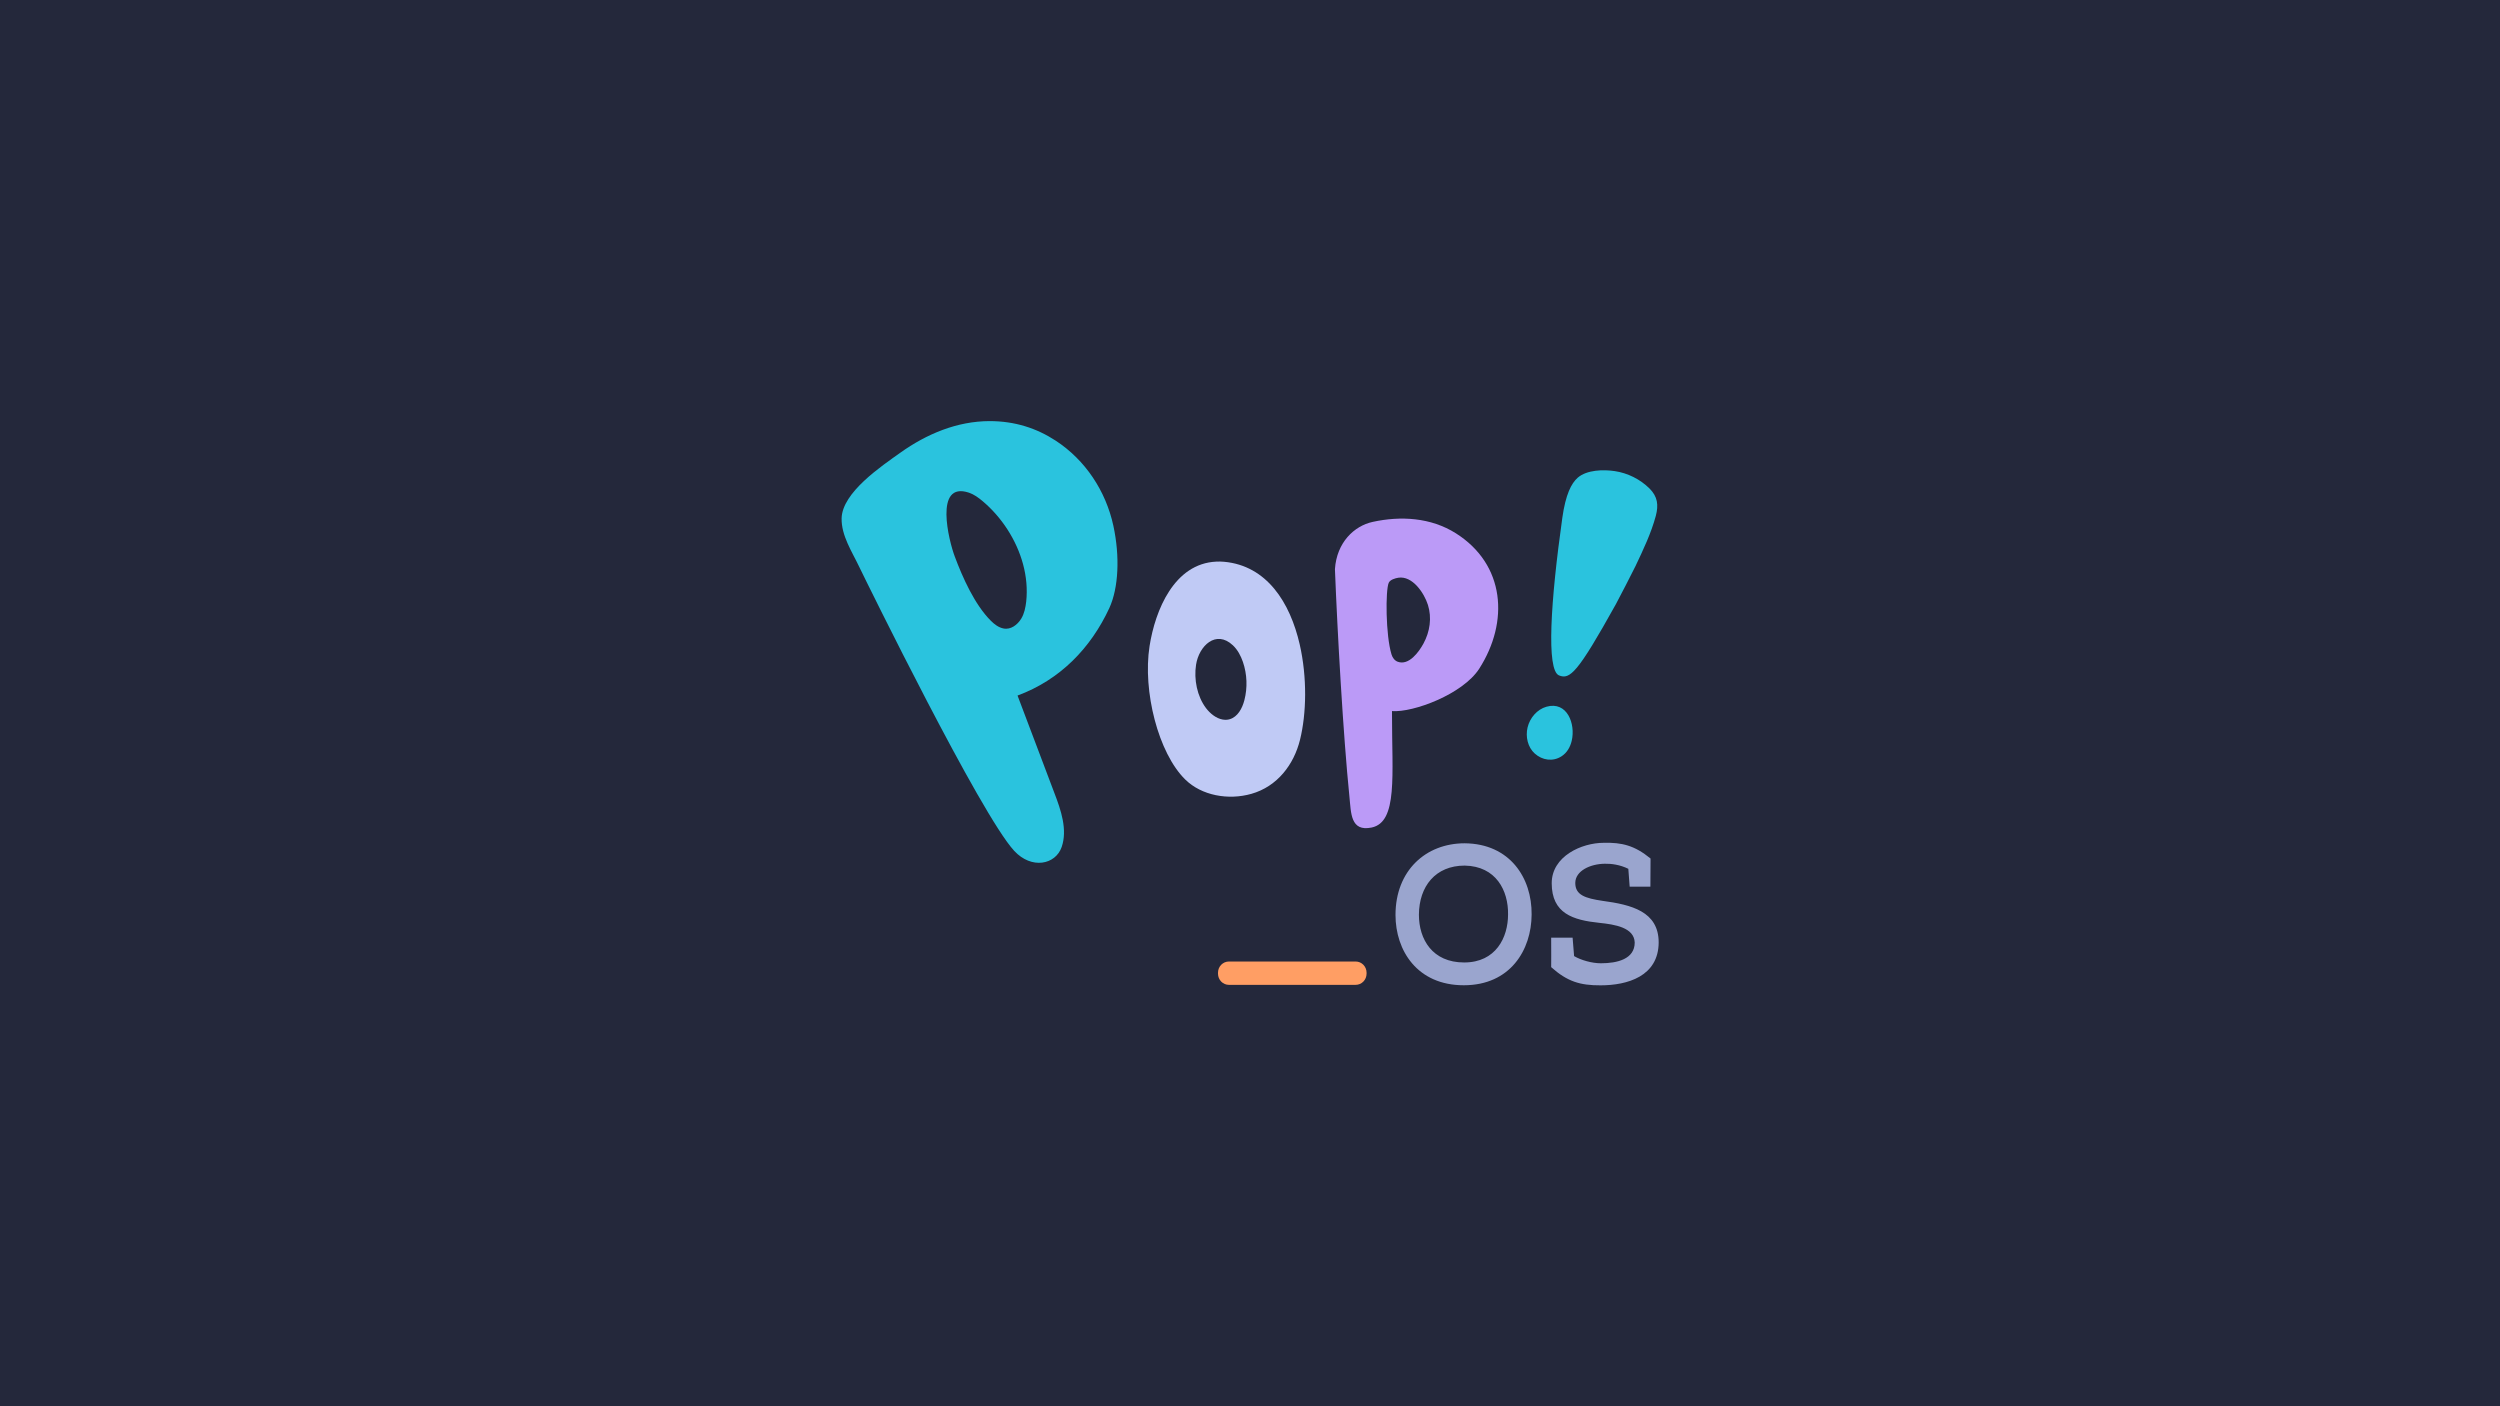 <?xml version="1.0" encoding="UTF-8" standalone="no"?>
<!-- Generator: Adobe Illustrator 25.2.1, SVG Export Plug-In . SVG Version: 6.00 Build 0)  -->

<svg
   version="1.1"
   id="Layer_1"
   x="0px"
   y="0px"
   viewBox="0 0 3840 2160"
   style="enable-background:new 0 0 3840 2160;"
   xml:space="preserve"
   sodipodi:docname="pop-os.svg"
   inkscape:version="1.1.1 (3bf5ae0d25, 2021-09-20)"
   xmlns:inkscape="http://www.inkscape.org/namespaces/inkscape"
   xmlns:sodipodi="http://sodipodi.sourceforge.net/DTD/sodipodi-0.dtd"
   xmlns="http://www.w3.org/2000/svg"
   xmlns:svg="http://www.w3.org/2000/svg"><defs
   id="defs19" /><sodipodi:namedview
   id="namedview17"
   pagecolor="#505050"
   bordercolor="#eeeeee"
   borderopacity="1"
   inkscape:pageshadow="0"
   inkscape:pageopacity="0"
   inkscape:pagecheckerboard="0"
   showgrid="false"
   inkscape:zoom="0.50381358"
   inkscape:cx="1752.6324"
   inkscape:cy="1106.5601"
   inkscape:window-width="1920"
   inkscape:window-height="1060"
   inkscape:window-x="0"
   inkscape:window-y="20"
   inkscape:window-maximized="1"
   inkscape:current-layer="Layer_1" />
<style
   type="text/css"
   id="style2">
	.st0{fill:#1793D1;}
	.st1{fill:#FFFFFF;fill-opacity:0.166;}
	.st2{fill:url(#SVGID_1_);}
</style>
<rect
   style="fill:#24283b;stroke-width:5.463"
   id="rect5602"
   width="3840"
   height="2160"
   x="-3840"
   y="0"
   transform="scale(-1,1)" />
<g
   id="g885"
   transform="matrix(1.24,0,0,1.24,1292.706,645.483)"><path
     style="fill:#2ac3de;fill-opacity:1;stroke-width:0.987"
     id="path2"
     d="m 904.39,397.085 c -1.855,7.88 -5.858,14.863 -12.692,19.252 -10.74,6.883 -23.823,4.888 -33.098,-3.491 -8.689,-7.781 -11.618,-20.948 -8.885,-32.319 2.831,-11.87 11.814,-22.344 23.334,-25.636 25.678,-7.282 36.32,21.247 31.34,42.194 z m -15.719,-80.997 c -15.914,-6.484 -10.447,-91.77 4.101,-195.311 4.101,-28.928 11.13,-42.593 19.039,-49.576 11.326,-9.875 31.926,-10.274 45.888,-8.18 16.012,2.394 31.34,9.975 42.959,21.446 10.252,10.175 11.423,20.549 7.908,34.015 -5.76,21.446 -15.621,41.995 -25.092,62.045 -2.246,4.888 -21.87,42.893 -24.506,47.581 -47.352,85.187 -56.823,93.466 -70.296,87.98 z" /><path
     style="fill:#c0caf5;fill-opacity:1;stroke-width:0.987"
     id="path4-3"
     d="m 567.456,277.684 c 9.373,40.898 8.396,85.785 0.391,118.104 -7.518,30.524 -27.923,57.855 -60.338,67.032 -28.411,8.08 -61.509,2.195 -81.817,-17.756 C 392.301,412.347 372.774,335.539 381.463,279.779 c 7.03,-44.788 30.657,-102.144 82.5,-104.638 3.32,-0.2 6.639,-0.1 9.959,0.2 52.82,4.888 81.622,50.374 93.533,102.344 z m -95.486,93.067 c 2.929,0.499 5.858,0.499 8.787,-0.399 9.861,-2.893 15.524,-13.367 18.16,-23.541 4.003,-15.461 3.417,-32.12 -1.757,-47.282 -2.636,-7.681 -6.541,-15.162 -12.497,-20.748 -20.991,-19.651 -41.982,0.798 -45.595,24.04 -2.831,18.155 1.269,39.202 12.399,53.865 5.175,6.783 12.595,12.668 20.503,14.065 z" /><path
     style="fill:#bb9af7;fill-opacity:1;stroke-width:0.987"
     id="path6"
     d="m 681.785,364.367 c -0.098,75.511 7.323,133.266 -25.189,140.149 -26.361,5.486 -25.482,-18.155 -27.533,-38.005 -7.811,-76.908 -14.938,-204.688 -17.965,-281.994 2.148,-33.217 23.92,-53.566 46.571,-58.553 34.953,-7.681 72.249,-5.486 103.199,14.065 61.216,38.703 66.098,109.725 28.997,167.68 -20.308,31.621 -81.719,54.563 -108.081,52.568 z m 7.811,-169.276 c -3.808,0.599 -10.056,2.394 -11.814,6.185 -4.198,8.878 -3.905,65.237 3.417,88.878 1.172,3.89 3.808,7.581 7.615,8.978 13.864,5.187 26.361,-12.17 32.024,-22.643 7.908,-14.564 10.447,-31.721 5.467,-47.681 -4.686,-14.863 -19.234,-36.409 -36.71,-33.716 z" /><path
     style="fill:#2ac3de;fill-opacity:1;stroke-width:0.987"
     id="path8"
     d="m 331.67,232.597 c -22.944,49.576 -61.021,88.977 -113.743,108.429 15.133,40.399 30.559,80.299 45.595,120.598 8.396,21.746 16.402,45.586 9.08,67.032 -7.615,21.945 -37.296,28.03 -58.873,4.688 C 172.234,488.257 31.935,202.572 21.586,181.126 12.799,162.672 -0.382,142.921 0.008,121.575 0.692,89.455 49.314,56.936 72.648,40.278 105.258,17.036 142.944,1.176 183.267,1.076 c 31.438,0 58.287,8.778 82.11,24.339 36.515,23.94 61.9,62.144 71.273,105.336 8.201,38.005 6.444,76.908 -4.979,101.845 M 224.761,178.333 c -8.201,-30.424 -26.752,-58.454 -50.086,-78.105 -5.077,-4.289 -10.544,-8.279 -16.891,-10.474 -43.74,-14.663 -24.799,60.05 -17.672,78.903 9.861,26.434 24.799,59.85 44.814,79.8 4.394,4.389 9.568,8.279 15.524,9.476 9.08,1.895 17.476,-4.589 22.065,-12.17 3.808,-6.284 5.272,-13.766 6.151,-21.047 1.66,-15.461 0.195,-31.222 -3.905,-46.384 z" /><path
     style="fill:#9aa5ce;fill-opacity:1;stroke-width:0.987"
     id="path10"
     d="m 854.729,612.318 c -0.195,43.79 -26.361,87.581 -84.063,87.581 -57.702,0 -84.551,-43.092 -84.551,-87.082 0,-54.863 37.394,-88.778 85.722,-88.778 56.042,0.499 83.379,42.992 82.891,88.279 z m -82.891,-60.648 c -36.222,0 -56.53,25.736 -56.725,60.848 0,30.524 16.695,59.152 56.042,59.152 39.346,0 54.382,-31.022 54.382,-59.451 0.488,-29.526 -14.84,-59.85 -53.699,-60.548 z M 878.942,677.455 c 0,6.484 0.195,-30.823 0,-36.509 h 26.556 l 1.855,22.843 c 8.689,5.087 22.163,8.878 33.195,8.878 20.503,0 41.885,-5.287 41.885,-25.736 -0.683,-18.554 -24.506,-22.344 -43.74,-24.339 -32.707,-3.392 -59.068,-11.571 -59.068,-49.077 0,-33.416 37.003,-50.075 64.536,-50.075 22.163,-0.499 37.882,3.092 57.897,19.451 0,13.466 -0.195,21.446 -0.195,34.913 h -25.678 l -1.66,-22.145 c -10.349,-5.087 -20.991,-6.484 -29.192,-6.284 -17.672,0.2 -36.515,8.678 -36.515,23.84 0,14.863 12.204,18.953 33.879,22.145 35.343,4.788 69.418,12.968 69.418,51.471 -0.195,42.095 -38.858,53.167 -72.054,53.167 -25.287,0.1 -41.104,-4.688 -61.119,-22.544 z"
     inkscape:connector-curvature="0" /><path
     style="fill:#ff9e64;fill-opacity:1;stroke-width:0.987"
     id="path12"
     d="m 650.284,685.535 c 0,7.681 -6.053,13.865 -13.571,13.865 H 479.815 c -7.518,0 -13.571,-6.185 -13.571,-13.865 v -1.197 c 0,-7.681 6.053,-13.865 13.571,-13.865 h 156.897 c 7.518,0 13.571,6.185 13.571,13.865 z"
     inkscape:connector-curvature="0" /></g></svg>
